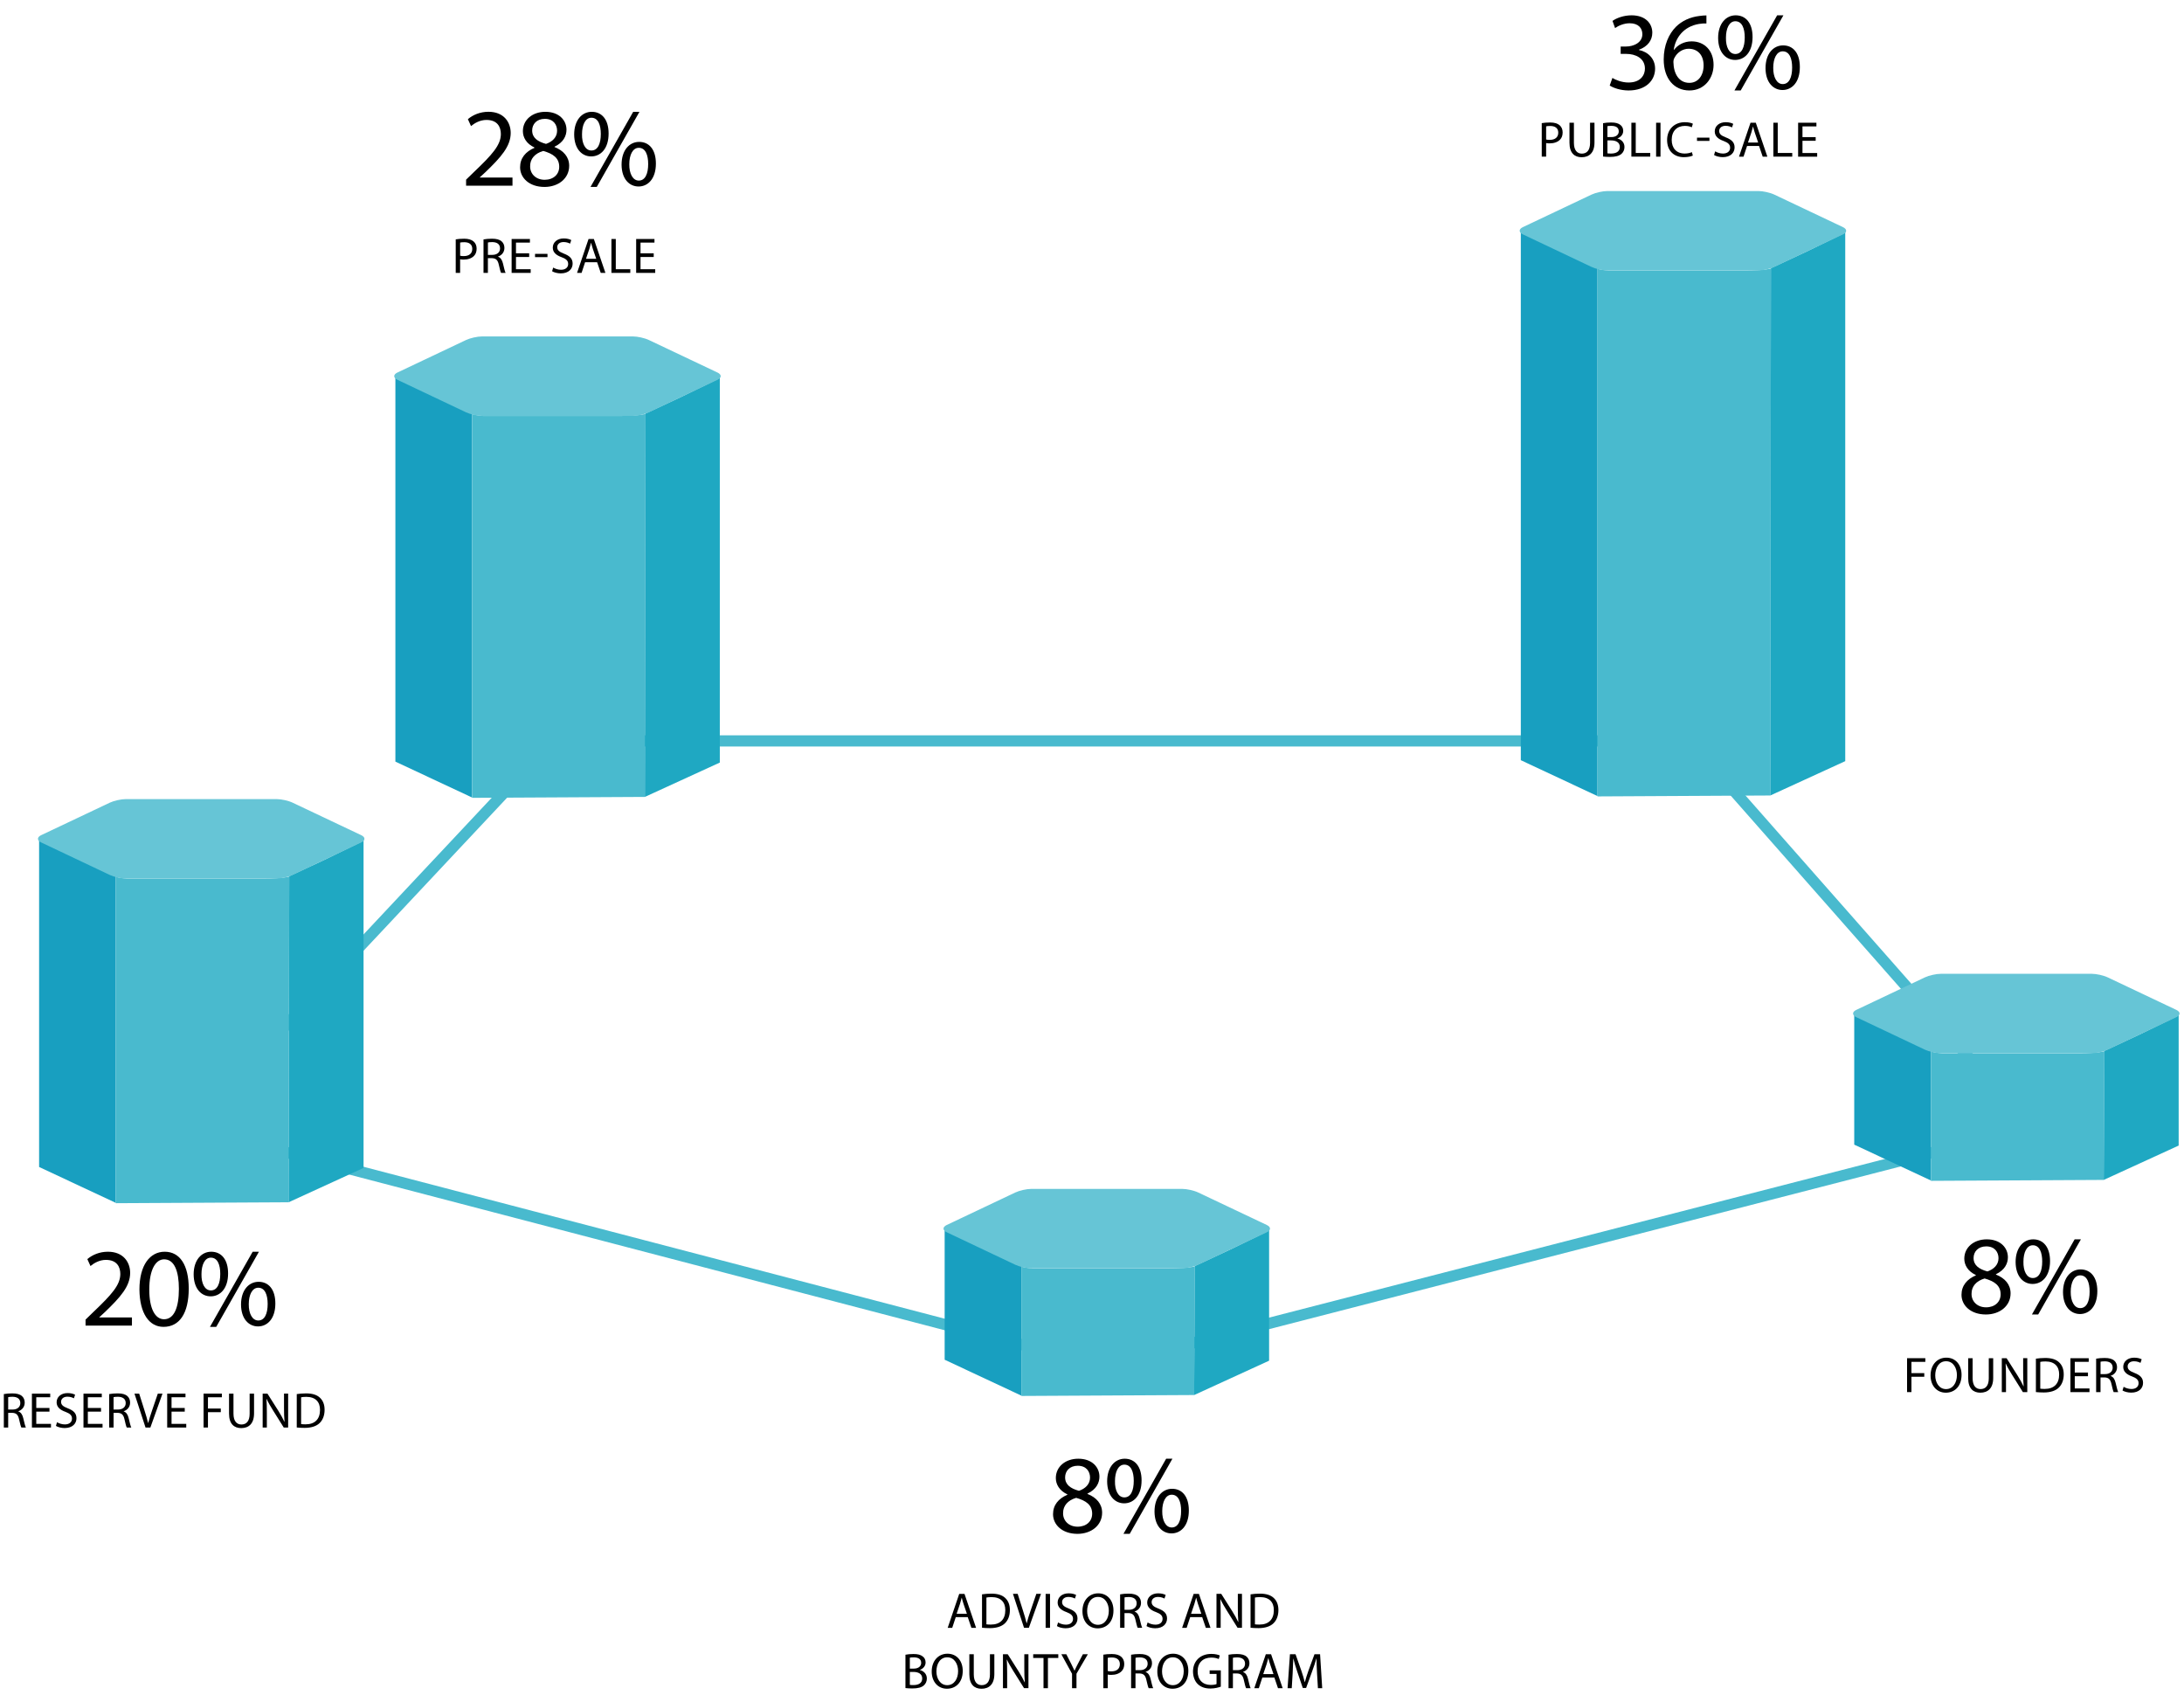 <?xml version="1.0" encoding="iso-8859-1"?>
<!-- Generator: Adobe Illustrator 17.1.0, SVG Export Plug-In . SVG Version: 6.00 Build 0)  -->
<!DOCTYPE svg PUBLIC "-//W3C//DTD SVG 1.1//EN" "http://www.w3.org/Graphics/SVG/1.1/DTD/svg11.dtd">
<svg version="1.1" id="&#x421;&#x43B;&#x43E;&#x439;_1"
	 xmlns="http://www.w3.org/2000/svg" xmlns:xlink="http://www.w3.org/1999/xlink" x="0px" y="0px" viewBox="0 0 781.44 608.97"
	 style="enable-background:new 0 0 781.44 608.97;" xml:space="preserve">
<polygon style="fill:none;stroke:#49BACE;stroke-width:4;stroke-miterlimit:10;" points="394.86,488.7 726.47,403.28 604.66,265.06 
	197.76,265.06 68.1,403.28 "/>
<g>
	<g>
		<path d="M166.77,66.43v-2.16l2.76-2.68c6.64-6.32,9.64-9.68,9.68-13.6c0-2.64-1.28-5.08-5.16-5.08c-2.36,0-4.32,1.2-5.52,2.2
			l-1.12-2.48c1.8-1.52,4.36-2.64,7.36-2.64c5.6,0,7.96,3.84,7.96,7.56c0,4.8-3.48,8.68-8.96,13.96l-2.08,1.92v0.08h11.68v2.92
			H166.77z"/>
		<path d="M186.09,59.84c0-3.28,1.96-5.6,5.16-6.96l-0.04-0.12c-2.88-1.36-4.12-3.6-4.12-5.84c0-4.12,3.48-6.92,8.04-6.92
			c5.04,0,7.56,3.16,7.56,6.4c0,2.2-1.08,4.56-4.28,6.08v0.12c3.24,1.28,5.24,3.56,5.24,6.72c0,4.52-3.88,7.56-8.84,7.56
			C189.37,66.87,186.09,63.64,186.09,59.84z M200.09,59.68c0-3.16-2.2-4.68-5.72-5.68c-3.04,0.88-4.68,2.88-4.68,5.36
			c-0.12,2.64,1.88,4.96,5.2,4.96C198.05,64.31,200.09,62.36,200.09,59.68z M190.41,46.68c0,2.6,1.96,4,4.96,4.8
			c2.24-0.76,3.96-2.36,3.96-4.72c0-2.08-1.24-4.24-4.4-4.24C192.01,42.52,190.41,44.44,190.41,46.68z"/>
		<path d="M217.76,47.76c0,5.48-2.88,8.2-6.24,8.2c-3.24,0-6.04-2.6-6.08-7.84c0-5.2,2.84-8.12,6.28-8.12
			C215.37,40,217.76,42.8,217.76,47.76z M208.25,48c-0.08,3.32,1.16,5.84,3.36,5.84c2.32,0,3.36-2.48,3.36-5.92
			c0-3.16-0.92-5.8-3.36-5.8C209.41,42.12,208.25,44.72,208.25,48z M211.29,66.87L226.56,40h2.24l-15.28,26.88H211.29z
			 M234.68,58.52c0,5.48-2.88,8.2-6.2,8.2c-3.24,0-6.04-2.6-6.08-7.8c0-5.24,2.84-8.16,6.28-8.16
			C232.32,50.76,234.68,53.56,234.68,58.52z M225.16,58.76c-0.04,3.32,1.24,5.84,3.4,5.84c2.32,0,3.36-2.48,3.36-5.92
			c0-3.16-0.92-5.8-3.36-5.8C226.36,52.88,225.16,55.48,225.16,58.76z"/>
	</g>
</g>
<g>
	<g>
		<path d="M701.83,463.22c0-3.28,1.96-5.6,5.16-6.96l-0.04-0.12c-2.88-1.36-4.12-3.6-4.12-5.84c0-4.12,3.48-6.92,8.04-6.92
			c5.04,0,7.56,3.16,7.56,6.4c0,2.2-1.08,4.56-4.28,6.08v0.12c3.24,1.28,5.24,3.56,5.24,6.72c0,4.52-3.88,7.56-8.84,7.56
			C705.11,470.26,701.83,467.02,701.83,463.22z M715.83,463.06c0-3.16-2.2-4.68-5.72-5.68c-3.04,0.88-4.68,2.88-4.68,5.36
			c-0.12,2.64,1.88,4.96,5.2,4.96C713.79,467.7,715.83,465.74,715.83,463.06z M706.15,450.06c0,2.6,1.96,4,4.96,4.8
			c2.24-0.76,3.96-2.36,3.96-4.72c0-2.08-1.24-4.24-4.4-4.24C707.75,445.9,706.15,447.82,706.15,450.06z"/>
		<path d="M733.51,451.14c0,5.48-2.88,8.2-6.24,8.2c-3.24,0-6.04-2.6-6.08-7.84c0-5.2,2.84-8.12,6.28-8.12
			C731.11,443.38,733.51,446.18,733.51,451.14z M723.99,451.38c-0.08,3.32,1.16,5.84,3.36,5.84c2.32,0,3.36-2.48,3.36-5.92
			c0-3.16-0.92-5.8-3.36-5.8C725.15,445.5,723.99,448.1,723.99,451.38z M727.03,470.26l15.28-26.88h2.24l-15.28,26.88H727.03z
			 M750.43,461.9c0,5.48-2.88,8.2-6.2,8.2c-3.24,0-6.04-2.6-6.08-7.8c0-5.24,2.84-8.16,6.28-8.16
			C748.07,454.14,750.43,456.94,750.43,461.9z M740.91,462.14c-0.04,3.32,1.24,5.84,3.4,5.84c2.32,0,3.36-2.48,3.36-5.92
			c0-3.16-0.92-5.8-3.36-5.8C742.11,456.26,740.91,458.86,740.91,462.14z"/>
	</g>
</g>
<g>
	<g>
		<path d="M376.78,541.7c0-3.28,1.96-5.6,5.16-6.96l-0.04-0.12c-2.88-1.36-4.12-3.6-4.12-5.84c0-4.12,3.48-6.92,8.04-6.92
			c5.04,0,7.56,3.16,7.56,6.4c0,2.2-1.08,4.56-4.28,6.08v0.12c3.24,1.28,5.24,3.56,5.24,6.72c0,4.52-3.88,7.56-8.84,7.56
			C380.06,548.73,376.78,545.5,376.78,541.7z M390.78,541.54c0-3.16-2.2-4.68-5.72-5.68c-3.04,0.88-4.68,2.88-4.68,5.36
			c-0.12,2.64,1.88,4.96,5.2,4.96C388.74,546.18,390.78,544.22,390.78,541.54z M381.1,528.54c0,2.6,1.96,4,4.96,4.8
			c2.24-0.76,3.96-2.36,3.96-4.72c0-2.08-1.24-4.24-4.4-4.24C382.7,524.38,381.1,526.3,381.1,528.54z"/>
		<path d="M408.46,529.62c0,5.48-2.88,8.2-6.24,8.2c-3.24,0-6.04-2.6-6.08-7.84c0-5.2,2.84-8.12,6.28-8.12
			C406.06,521.86,408.46,524.66,408.46,529.62z M398.94,529.86c-0.08,3.32,1.16,5.84,3.36,5.84c2.32,0,3.36-2.48,3.36-5.92
			c0-3.16-0.92-5.8-3.36-5.8C400.1,523.98,398.94,526.58,398.94,529.86z M401.98,548.73l15.28-26.88h2.24l-15.28,26.88H401.98z
			 M425.37,540.38c0,5.48-2.88,8.2-6.2,8.2c-3.24,0-6.04-2.6-6.08-7.8c0-5.24,2.84-8.16,6.28-8.16
			C423.01,532.62,425.37,535.42,425.37,540.38z M415.85,540.62c-0.04,3.32,1.24,5.84,3.4,5.84c2.32,0,3.36-2.48,3.36-5.92
			c0-3.16-0.92-5.8-3.36-5.8C417.05,534.74,415.85,537.34,415.85,540.62z"/>
	</g>
</g>
<g>
	<g>
		<path d="M576.92,27.88c1,0.64,3.32,1.64,5.76,1.64c4.52,0,5.92-2.88,5.88-5.04c-0.04-3.64-3.32-5.2-6.72-5.2h-1.96v-2.64h1.96
			c2.56,0,5.8-1.32,5.8-4.4c0-2.08-1.32-3.92-4.56-3.92c-2.08,0-4.08,0.92-5.2,1.72l-0.92-2.56c1.36-1,4-2,6.8-2
			c5.12,0,7.44,3.04,7.44,6.2c0,2.68-1.6,4.96-4.8,6.12v0.08c3.2,0.64,5.8,3.04,5.8,6.68c0,4.16-3.24,7.8-9.48,7.8
			c-2.92,0-5.48-0.92-6.76-1.76L576.92,27.88z"/>
		<path d="M610.55,8.4c-0.72-0.04-1.64,0-2.64,0.16c-5.52,0.92-8.44,4.96-9.04,9.24H599c1.24-1.64,3.4-3,6.28-3
			c4.6,0,7.84,3.32,7.84,8.4c0,4.76-3.24,9.16-8.64,9.16c-5.56,0-9.2-4.32-9.2-11.08c0-5.12,1.84-9.16,4.4-11.72
			c2.16-2.12,5.04-3.44,8.32-3.84c1.04-0.16,1.92-0.2,2.56-0.2V8.4z M609.55,23.4c0-3.72-2.12-5.96-5.36-5.96
			c-2.12,0-4.08,1.32-5.04,3.2c-0.24,0.4-0.4,0.92-0.4,1.56c0.08,4.28,2.04,7.44,5.72,7.44C607.51,29.64,609.55,27.12,609.55,23.4z"
			/>
		<path d="M627.07,13.24c0,5.48-2.88,8.2-6.24,8.2c-3.24,0-6.04-2.6-6.08-7.84c0-5.2,2.84-8.12,6.28-8.12
			C624.67,5.48,627.07,8.28,627.07,13.24z M617.55,13.48c-0.08,3.32,1.16,5.84,3.36,5.84c2.32,0,3.36-2.48,3.36-5.92
			c0-3.16-0.92-5.8-3.36-5.8C618.71,7.6,617.55,10.2,617.55,13.48z M620.59,32.36l15.28-26.88h2.24l-15.28,26.88H620.59z M643.99,24
			c0,5.48-2.88,8.2-6.2,8.2c-3.24,0-6.04-2.6-6.08-7.8c0-5.24,2.84-8.16,6.28-8.16C641.63,16.24,643.99,19.04,643.99,24z
			 M634.47,24.24c-0.04,3.32,1.24,5.84,3.4,5.84c2.32,0,3.36-2.48,3.36-5.92c0-3.16-0.92-5.8-3.36-5.8
			C635.67,18.36,634.47,20.96,634.47,24.24z"/>
	</g>
</g>
<g>
	<g>
		<path d="M30.61,474.25v-2.16l2.76-2.68c6.64-6.32,9.64-9.68,9.68-13.6c0-2.64-1.28-5.08-5.16-5.08c-2.36,0-4.32,1.2-5.52,2.2
			l-1.12-2.48c1.8-1.52,4.36-2.64,7.36-2.64c5.6,0,7.96,3.84,7.96,7.56c0,4.8-3.48,8.68-8.96,13.96l-2.08,1.92v0.08h11.68v2.92
			H30.61z"/>
		<path d="M67.53,460.97c0,8.84-3.28,13.72-9.04,13.72c-5.08,0-8.52-4.76-8.6-13.36c0-8.72,3.76-13.52,9.04-13.52
			C64.41,447.81,67.53,452.69,67.53,460.97z M53.41,461.37c0,6.76,2.08,10.6,5.28,10.6c3.6,0,5.32-4.2,5.32-10.84
			c0-6.4-1.64-10.6-5.28-10.6C55.65,450.53,53.41,454.29,53.41,461.37z"/>
		<path d="M81.61,455.57c0,5.48-2.88,8.2-6.24,8.2c-3.24,0-6.04-2.6-6.08-7.84c0-5.2,2.84-8.12,6.28-8.12
			C79.21,447.81,81.61,450.61,81.61,455.57z M72.09,455.81c-0.08,3.32,1.16,5.84,3.36,5.84c2.32,0,3.36-2.48,3.36-5.92
			c0-3.16-0.92-5.8-3.36-5.8C73.25,449.93,72.09,452.53,72.09,455.81z M75.13,474.69l15.28-26.88h2.24l-15.28,26.88H75.13z
			 M98.52,466.33c0,5.48-2.88,8.2-6.2,8.2c-3.24,0-6.04-2.6-6.08-7.8c0-5.24,2.84-8.16,6.28-8.16
			C96.17,458.57,98.52,461.37,98.52,466.33z M89.01,466.57c-0.04,3.32,1.24,5.84,3.4,5.84c2.32,0,3.36-2.48,3.36-5.92
			c0-3.16-0.92-5.8-3.36-5.8C90.21,460.69,89.01,463.29,89.01,466.57z"/>
	</g>
</g>
<g>
	<path d="M551.65,44.05c0.76-0.13,1.75-0.23,3.01-0.23c1.55,0,2.68,0.36,3.4,1.01c0.67,0.58,1.06,1.46,1.06,2.54
		c0,1.1-0.32,1.96-0.94,2.59c-0.83,0.88-2.18,1.33-3.71,1.33c-0.47,0-0.9-0.02-1.26-0.11v4.86h-1.57V44.05z M553.21,49.91
		c0.34,0.09,0.77,0.13,1.3,0.13c1.89,0,3.04-0.92,3.04-2.59c0-1.6-1.13-2.38-2.86-2.38c-0.68,0-1.21,0.05-1.48,0.13V49.91z"/>
	<path d="M563.15,43.91v7.18c0,2.72,1.21,3.87,2.83,3.87c1.8,0,2.95-1.19,2.95-3.87v-7.18h1.58v7.08c0,3.73-1.96,5.26-4.59,5.26
		c-2.48,0-4.36-1.42-4.36-5.19v-7.15H563.15z"/>
	<path d="M573.59,44.07c0.68-0.14,1.76-0.25,2.86-0.25c1.57,0,2.57,0.27,3.33,0.88c0.63,0.47,1.01,1.19,1.01,2.14
		c0,1.17-0.77,2.2-2.05,2.66v0.04c1.15,0.29,2.5,1.24,2.5,3.04c0,1.04-0.41,1.84-1.03,2.43c-0.85,0.77-2.21,1.13-4.2,1.13
		c-1.08,0-1.91-0.07-2.43-0.14V44.07z M575.15,49.04h1.42c1.66,0,2.63-0.86,2.63-2.03c0-1.42-1.08-1.98-2.67-1.98
		c-0.72,0-1.13,0.05-1.39,0.11V49.04z M575.15,54.86c0.31,0.05,0.76,0.07,1.31,0.07c1.62,0,3.12-0.59,3.12-2.36
		c0-1.66-1.42-2.34-3.13-2.34h-1.3V54.86z"/>
	<path d="M583.7,43.91h1.57v10.82h5.19v1.31h-6.75V43.91z"/>
	<path d="M594.13,43.91v12.14h-1.57V43.91H594.13z"/>
	<path d="M605.7,55.65c-0.58,0.29-1.73,0.58-3.21,0.58c-3.42,0-6-2.16-6-6.14c0-3.8,2.58-6.37,6.34-6.37c1.51,0,2.47,0.32,2.88,0.54
		l-0.38,1.28c-0.59-0.29-1.44-0.5-2.45-0.5c-2.84,0-4.74,1.82-4.74,5.01c0,2.97,1.71,4.88,4.66,4.88c0.96,0,1.93-0.2,2.56-0.5
		L605.7,55.65z"/>
	<path d="M611.64,49.24v1.17h-4.45v-1.17H611.64z"/>
	<path d="M613.69,54.14c0.7,0.43,1.73,0.79,2.81,0.79c1.6,0,2.54-0.85,2.54-2.07c0-1.13-0.65-1.78-2.29-2.41
		c-1.98-0.7-3.21-1.73-3.21-3.44c0-1.89,1.57-3.29,3.93-3.29c1.24,0,2.14,0.29,2.68,0.59l-0.43,1.28c-0.4-0.22-1.21-0.58-2.3-0.58
		c-1.66,0-2.29,0.99-2.29,1.82c0,1.13,0.74,1.69,2.41,2.34c2.05,0.79,3.1,1.78,3.1,3.56c0,1.87-1.39,3.49-4.25,3.49
		c-1.17,0-2.45-0.34-3.1-0.77L613.69,54.14z"/>
	<path d="M625.1,52.23l-1.26,3.82h-1.62l4.12-12.14h1.89l4.14,12.14h-1.67l-1.3-3.82H625.1z M629.08,51l-1.19-3.49
		c-0.27-0.79-0.45-1.51-0.63-2.21h-0.04c-0.18,0.72-0.38,1.46-0.61,2.2L625.43,51H629.08z"/>
	<path d="M634.51,43.91h1.57v10.82h5.19v1.31h-6.75V43.91z"/>
	<path d="M649.65,50.36h-4.72v4.38h5.26v1.31h-6.82V43.91h6.55v1.31h-4.99v3.83h4.72V50.36z"/>
</g>
<g>
	<path d="M1.37,498.74c0.79-0.16,1.93-0.25,3.01-0.25c1.67,0,2.75,0.31,3.51,0.99c0.61,0.54,0.95,1.37,0.95,2.3
		c0,1.6-1.01,2.67-2.29,3.1v0.05c0.94,0.32,1.49,1.19,1.78,2.45c0.4,1.69,0.68,2.86,0.94,3.33H7.65c-0.2-0.34-0.47-1.39-0.81-2.9
		c-0.36-1.67-1.01-2.3-2.43-2.36H2.93v5.26H1.37V498.74z M2.93,504.27h1.6c1.67,0,2.74-0.92,2.74-2.3c0-1.57-1.13-2.25-2.79-2.27
		c-0.76,0-1.3,0.07-1.55,0.14V504.27z"/>
	<path d="M17.7,505.02h-4.72v4.38h5.26v1.31h-6.82v-12.14h6.55v1.31h-4.99v3.83h4.72V505.02z"/>
	<path d="M20.41,508.8c0.7,0.43,1.73,0.79,2.81,0.79c1.6,0,2.54-0.85,2.54-2.07c0-1.13-0.65-1.78-2.29-2.41
		c-1.98-0.7-3.21-1.73-3.21-3.44c0-1.89,1.57-3.29,3.93-3.29c1.24,0,2.14,0.29,2.68,0.59l-0.43,1.28c-0.4-0.22-1.21-0.58-2.3-0.58
		c-1.66,0-2.29,0.99-2.29,1.82c0,1.13,0.74,1.69,2.41,2.34c2.05,0.79,3.1,1.78,3.1,3.57c0,1.87-1.39,3.49-4.25,3.49
		c-1.17,0-2.45-0.34-3.1-0.77L20.41,508.8z"/>
	<path d="M36.15,505.02h-4.72v4.38h5.26v1.31h-6.82v-12.14h6.55v1.31h-4.99v3.83h4.72V505.02z"/>
	<path d="M39.08,498.74c0.79-0.16,1.93-0.25,3.01-0.25c1.67,0,2.75,0.31,3.51,0.99c0.61,0.54,0.95,1.37,0.95,2.3
		c0,1.6-1.01,2.67-2.29,3.1v0.05c0.94,0.32,1.49,1.19,1.78,2.45c0.4,1.69,0.68,2.86,0.94,3.33h-1.62c-0.2-0.34-0.47-1.39-0.81-2.9
		c-0.36-1.67-1.01-2.3-2.43-2.36h-1.48v5.26h-1.57V498.74z M40.64,504.27h1.6c1.67,0,2.74-0.92,2.74-2.3c0-1.57-1.13-2.25-2.79-2.27
		c-0.76,0-1.3,0.07-1.55,0.14V504.27z"/>
	<path d="M52.07,510.71l-3.96-12.14h1.69l1.89,5.98c0.52,1.64,0.97,3.12,1.3,4.54h0.04c0.34-1.4,0.85-2.93,1.39-4.52l2.05-6h1.67
		l-4.34,12.14H52.07z"/>
	<path d="M66.1,505.02h-4.72v4.38h5.26v1.31h-6.82v-12.14h6.55v1.31h-4.99v3.83h4.72V505.02z"/>
	<path d="M72.84,498.57h6.54v1.31h-4.97v4.03H79v1.3h-4.59v5.49h-1.57V498.57z"/>
	<path d="M83.54,498.57v7.18c0,2.72,1.21,3.87,2.83,3.87c1.8,0,2.95-1.19,2.95-3.87v-7.18h1.58v7.08c0,3.73-1.96,5.26-4.59,5.26
		c-2.48,0-4.36-1.42-4.36-5.19v-7.15H83.54z"/>
	<path d="M93.98,510.71v-12.14h1.71l3.89,6.14c0.9,1.42,1.6,2.7,2.18,3.94l0.04-0.02c-0.14-1.62-0.18-3.1-0.18-4.99v-5.08h1.48
		v12.14h-1.58l-3.85-6.16c-0.85-1.35-1.66-2.74-2.27-4.05l-0.05,0.02c0.09,1.53,0.13,2.99,0.13,5.01v5.19H93.98z"/>
	<path d="M106.18,498.74c0.95-0.14,2.09-0.25,3.33-0.25c2.25,0,3.85,0.52,4.92,1.51c1.08,0.99,1.71,2.39,1.71,4.36
		c0,1.98-0.61,3.6-1.75,4.72c-1.13,1.13-3.01,1.75-5.37,1.75c-1.12,0-2.05-0.05-2.84-0.14V498.74z M107.75,509.47
		c0.4,0.07,0.97,0.09,1.58,0.09c3.35,0,5.17-1.87,5.17-5.15c0.02-2.86-1.6-4.68-4.92-4.68c-0.81,0-1.42,0.07-1.84,0.16V509.47z"/>
</g>
<g>
	<path d="M163.07,85.63c0.76-0.13,1.75-0.23,3.01-0.23c1.55,0,2.68,0.36,3.4,1.01c0.67,0.58,1.06,1.46,1.06,2.54
		c0,1.1-0.32,1.96-0.94,2.59c-0.83,0.88-2.18,1.33-3.71,1.33c-0.47,0-0.9-0.02-1.26-0.11v4.86h-1.57V85.63z M164.64,91.49
		c0.34,0.09,0.77,0.13,1.3,0.13c1.89,0,3.04-0.92,3.04-2.59c0-1.6-1.13-2.38-2.86-2.38c-0.68,0-1.21,0.05-1.48,0.13V91.49z"/>
	<path d="M173.01,85.65c0.79-0.16,1.93-0.25,3.01-0.25c1.67,0,2.75,0.31,3.51,0.99c0.61,0.54,0.95,1.37,0.95,2.3
		c0,1.6-1.01,2.67-2.29,3.1v0.05c0.94,0.32,1.49,1.19,1.78,2.45c0.4,1.69,0.68,2.86,0.94,3.33h-1.62c-0.2-0.34-0.47-1.39-0.81-2.9
		c-0.36-1.67-1.01-2.3-2.43-2.36h-1.48v5.26h-1.57V85.65z M174.58,91.18h1.6c1.67,0,2.74-0.92,2.74-2.3c0-1.57-1.13-2.25-2.79-2.27
		c-0.76,0-1.3,0.07-1.55,0.14V91.18z"/>
	<path d="M189.34,91.94h-4.72v4.38h5.26v1.31h-6.82V85.49h6.55v1.31h-4.99v3.83h4.72V91.94z"/>
	<path d="M195.89,90.82v1.17h-4.45v-1.17H195.89z"/>
	<path d="M197.94,95.72c0.7,0.43,1.73,0.79,2.81,0.79c1.6,0,2.54-0.85,2.54-2.07c0-1.13-0.65-1.78-2.29-2.41
		c-1.98-0.7-3.21-1.73-3.21-3.44c0-1.89,1.57-3.29,3.93-3.29c1.24,0,2.14,0.29,2.68,0.59l-0.43,1.28c-0.4-0.22-1.21-0.58-2.3-0.58
		c-1.66,0-2.29,0.99-2.29,1.82c0,1.13,0.74,1.69,2.41,2.34c2.05,0.79,3.1,1.78,3.1,3.56c0,1.87-1.39,3.49-4.25,3.49
		c-1.17,0-2.45-0.34-3.1-0.77L197.94,95.72z"/>
	<path d="M209.35,93.81l-1.26,3.82h-1.62l4.12-12.14h1.89l4.14,12.14h-1.67l-1.3-3.82H209.35z M213.33,92.58l-1.19-3.49
		c-0.27-0.79-0.45-1.51-0.63-2.21h-0.04c-0.18,0.72-0.38,1.46-0.61,2.2l-1.19,3.51H213.33z"/>
	<path d="M218.76,85.49h1.57v10.82h5.19v1.31h-6.75V85.49z"/>
	<path d="M233.9,91.94h-4.72v4.38h5.26v1.31h-6.82V85.49h6.55v1.31h-4.99v3.83h4.72V91.94z"/>
</g>
<g>
	<path d="M682.35,485.9h6.54v1.31h-4.97v4.03h4.59v1.3h-4.59v5.49h-1.57V485.9z"/>
	<path d="M701.85,491.85c0,4.18-2.54,6.39-5.63,6.39c-3.21,0-5.46-2.49-5.46-6.16c0-3.85,2.39-6.37,5.64-6.37
		C699.71,485.7,701.85,488.24,701.85,491.85z M692.43,492.04c0,2.59,1.4,4.92,3.87,4.92c2.48,0,3.89-2.29,3.89-5.04
		c0-2.41-1.26-4.93-3.87-4.93C693.73,486.98,692.43,489.38,692.43,492.04z"/>
	<path d="M705.81,485.9v7.18c0,2.72,1.21,3.87,2.83,3.87c1.8,0,2.95-1.19,2.95-3.87v-7.18h1.58v7.08c0,3.73-1.96,5.26-4.59,5.26
		c-2.48,0-4.36-1.42-4.36-5.19v-7.15H705.81z"/>
	<path d="M716.25,498.04V485.9h1.71l3.89,6.14c0.9,1.42,1.6,2.7,2.18,3.94l0.04-0.02c-0.14-1.62-0.18-3.1-0.18-4.99v-5.08h1.48
		v12.14h-1.58l-3.85-6.16c-0.85-1.35-1.66-2.74-2.27-4.05l-0.05,0.02c0.09,1.53,0.13,2.99,0.13,5.01v5.19H716.25z"/>
	<path d="M728.45,486.07c0.95-0.14,2.09-0.25,3.33-0.25c2.25,0,3.85,0.52,4.92,1.51c1.08,0.99,1.71,2.39,1.71,4.36
		c0,1.98-0.61,3.6-1.75,4.72c-1.13,1.13-3.01,1.75-5.37,1.75c-1.12,0-2.05-0.05-2.84-0.14V486.07z M730.02,496.8
		c0.4,0.07,0.97,0.09,1.58,0.09c3.35,0,5.17-1.87,5.17-5.15c0.02-2.86-1.6-4.68-4.92-4.68c-0.81,0-1.42,0.07-1.84,0.16V496.8z"/>
	<path d="M747.08,492.35h-4.72v4.38h5.26v1.31h-6.82V485.9h6.55v1.31h-4.99v3.83h4.72V492.35z"/>
	<path d="M750.01,486.07c0.79-0.16,1.93-0.25,3.01-0.25c1.67,0,2.76,0.31,3.51,0.99c0.61,0.54,0.95,1.37,0.95,2.3
		c0,1.6-1.01,2.67-2.29,3.1v0.05c0.94,0.32,1.49,1.19,1.78,2.45c0.4,1.69,0.68,2.86,0.94,3.33h-1.62c-0.2-0.34-0.47-1.39-0.81-2.9
		c-0.36-1.67-1.01-2.3-2.43-2.36h-1.48v5.26h-1.57V486.07z M751.58,491.59h1.6c1.67,0,2.74-0.92,2.74-2.3
		c0-1.57-1.13-2.25-2.79-2.27c-0.76,0-1.3,0.07-1.55,0.14V491.59z"/>
	<path d="M759.84,496.13c0.7,0.43,1.73,0.79,2.81,0.79c1.6,0,2.54-0.85,2.54-2.07c0-1.13-0.65-1.78-2.29-2.41
		c-1.98-0.7-3.2-1.73-3.2-3.44c0-1.89,1.57-3.29,3.92-3.29c1.24,0,2.14,0.29,2.68,0.59l-0.43,1.28c-0.4-0.22-1.21-0.58-2.3-0.58
		c-1.66,0-2.29,0.99-2.29,1.82c0,1.13,0.74,1.69,2.41,2.34c2.05,0.79,3.1,1.78,3.1,3.57c0,1.87-1.39,3.49-4.25,3.49
		c-1.17,0-2.45-0.34-3.1-0.77L759.84,496.13z"/>
</g>
<g>
	<path d="M341.97,578.54l-1.26,3.82h-1.62l4.12-12.14h1.89l4.14,12.14h-1.67l-1.3-3.82H341.97z M345.95,577.31l-1.19-3.49
		c-0.27-0.79-0.45-1.51-0.63-2.21h-0.04c-0.18,0.72-0.38,1.46-0.61,2.2l-1.19,3.51H345.95z"/>
	<path d="M351.38,570.38c0.95-0.14,2.09-0.25,3.33-0.25c2.25,0,3.85,0.52,4.92,1.51c1.08,0.99,1.71,2.4,1.71,4.36
		c0,1.98-0.61,3.6-1.75,4.72c-1.13,1.13-3.01,1.75-5.37,1.75c-1.12,0-2.05-0.05-2.85-0.14V570.38z M352.95,581.11
		c0.4,0.07,0.97,0.09,1.58,0.09c3.35,0,5.17-1.87,5.17-5.15c0.02-2.86-1.6-4.68-4.92-4.68c-0.81,0-1.42,0.07-1.84,0.16V581.11z"/>
	<path d="M366.4,582.35l-3.96-12.14h1.69l1.89,5.98c0.52,1.64,0.97,3.11,1.3,4.54h0.04c0.34-1.4,0.85-2.94,1.39-4.52l2.05-6h1.67
		l-4.34,12.14H366.4z"/>
	<path d="M375.7,570.22v12.14h-1.57v-12.14H375.7z"/>
	<path d="M378.58,580.44c0.7,0.43,1.73,0.79,2.81,0.79c1.6,0,2.54-0.85,2.54-2.07c0-1.13-0.65-1.78-2.29-2.41
		c-1.98-0.7-3.21-1.73-3.21-3.44c0-1.89,1.57-3.29,3.93-3.29c1.24,0,2.14,0.29,2.68,0.59l-0.43,1.28c-0.4-0.22-1.21-0.58-2.3-0.58
		c-1.66,0-2.29,0.99-2.29,1.82c0,1.13,0.74,1.69,2.41,2.34c2.05,0.79,3.1,1.78,3.1,3.56c0,1.87-1.39,3.49-4.25,3.49
		c-1.17,0-2.45-0.34-3.1-0.78L378.58,580.44z"/>
	<path d="M398.4,576.16c0,4.18-2.54,6.39-5.64,6.39c-3.21,0-5.46-2.48-5.46-6.16c0-3.85,2.39-6.37,5.64-6.37
		C396.26,570.02,398.4,572.56,398.4,576.16z M388.98,576.36c0,2.59,1.4,4.92,3.87,4.92c2.48,0,3.89-2.29,3.89-5.04
		c0-2.41-1.26-4.93-3.87-4.93C390.28,571.3,388.98,573.69,388.98,576.36z"/>
	<path d="M400.79,570.38c0.79-0.16,1.93-0.25,3.01-0.25c1.67,0,2.75,0.31,3.51,0.99c0.61,0.54,0.95,1.37,0.95,2.3
		c0,1.6-1.01,2.67-2.29,3.1v0.05c0.94,0.32,1.49,1.19,1.78,2.45c0.4,1.69,0.68,2.86,0.94,3.33h-1.62c-0.2-0.34-0.47-1.39-0.81-2.9
		c-0.36-1.67-1.01-2.3-2.43-2.36h-1.48v5.26h-1.57V570.38z M402.36,575.91h1.6c1.67,0,2.74-0.92,2.74-2.3
		c0-1.57-1.13-2.25-2.79-2.27c-0.76,0-1.3,0.07-1.55,0.14V575.91z"/>
	<path d="M410.62,580.44c0.7,0.43,1.73,0.79,2.81,0.79c1.6,0,2.54-0.85,2.54-2.07c0-1.13-0.65-1.78-2.29-2.41
		c-1.98-0.7-3.21-1.73-3.21-3.44c0-1.89,1.57-3.29,3.93-3.29c1.24,0,2.14,0.29,2.68,0.59l-0.43,1.28c-0.4-0.22-1.21-0.58-2.3-0.58
		c-1.66,0-2.29,0.99-2.29,1.82c0,1.13,0.74,1.69,2.41,2.34c2.05,0.79,3.1,1.78,3.1,3.56c0,1.87-1.39,3.49-4.25,3.49
		c-1.17,0-2.45-0.34-3.1-0.78L410.62,580.44z"/>
	<path d="M425.85,578.54l-1.26,3.82h-1.62l4.12-12.14h1.89l4.14,12.14h-1.67l-1.3-3.82H425.85z M429.83,577.31l-1.19-3.49
		c-0.27-0.79-0.45-1.51-0.63-2.21h-0.04c-0.18,0.72-0.38,1.46-0.61,2.2l-1.19,3.51H429.83z"/>
	<path d="M435.26,582.35v-12.14h1.71l3.89,6.14c0.9,1.42,1.6,2.7,2.18,3.94l0.04-0.02c-0.14-1.62-0.18-3.1-0.18-4.99v-5.08h1.48
		v12.14h-1.58l-3.85-6.16c-0.85-1.35-1.66-2.74-2.27-4.05l-0.05,0.02c0.09,1.53,0.13,2.99,0.13,5v5.19H435.26z"/>
	<path d="M447.46,570.38c0.96-0.14,2.09-0.25,3.33-0.25c2.25,0,3.85,0.52,4.92,1.51c1.08,0.99,1.71,2.4,1.71,4.36
		c0,1.98-0.61,3.6-1.75,4.72c-1.13,1.13-3.01,1.75-5.37,1.75c-1.12,0-2.05-0.05-2.85-0.14V570.38z M449.03,581.11
		c0.4,0.07,0.97,0.09,1.58,0.09c3.35,0,5.17-1.87,5.17-5.15c0.02-2.86-1.6-4.68-4.92-4.68c-0.81,0-1.42,0.07-1.84,0.16V581.11z"/>
	<path d="M323.98,591.98c0.68-0.14,1.76-0.25,2.86-0.25c1.57,0,2.57,0.27,3.33,0.88c0.63,0.47,1.01,1.19,1.01,2.14
		c0,1.17-0.77,2.2-2.05,2.66v0.04c1.15,0.29,2.5,1.24,2.5,3.04c0,1.04-0.41,1.84-1.03,2.43c-0.85,0.78-2.21,1.13-4.2,1.13
		c-1.08,0-1.91-0.07-2.43-0.14V591.98z M325.55,596.95h1.42c1.66,0,2.63-0.87,2.63-2.04c0-1.42-1.08-1.98-2.67-1.98
		c-0.72,0-1.13,0.05-1.39,0.11V596.95z M325.55,602.77c0.31,0.05,0.76,0.07,1.31,0.07c1.62,0,3.11-0.59,3.11-2.36
		c0-1.66-1.42-2.34-3.13-2.34h-1.3V602.77z"/>
	<path d="M344.47,597.76c0,4.18-2.54,6.39-5.64,6.39c-3.21,0-5.46-2.48-5.46-6.16c0-3.85,2.4-6.37,5.64-6.37
		C342.32,591.62,344.47,594.16,344.47,597.76z M335.05,597.96c0,2.59,1.4,4.92,3.87,4.92c2.48,0,3.89-2.29,3.89-5.04
		c0-2.41-1.26-4.93-3.87-4.93C336.35,592.9,335.05,595.29,335.05,597.96z"/>
	<path d="M348.42,591.82V599c0,2.72,1.21,3.87,2.83,3.87c1.8,0,2.95-1.19,2.95-3.87v-7.18h1.58v7.08c0,3.73-1.96,5.26-4.59,5.26
		c-2.48,0-4.36-1.42-4.36-5.19v-7.15H348.42z"/>
	<path d="M358.86,603.95v-12.14h1.71l3.89,6.14c0.9,1.42,1.6,2.7,2.18,3.94l0.04-0.02c-0.14-1.62-0.18-3.1-0.18-4.99v-5.08h1.48
		v12.14h-1.58l-3.85-6.16c-0.85-1.35-1.66-2.74-2.27-4.05l-0.05,0.02c0.09,1.53,0.13,2.99,0.13,5.01v5.19H358.86z"/>
	<path d="M373.37,593.15h-3.69v-1.33h8.98v1.33h-3.71v10.8h-1.58V593.15z"/>
	<path d="M383.58,603.95v-5.15l-3.83-6.99h1.78l1.71,3.35c0.47,0.92,0.83,1.66,1.21,2.5h0.04c0.34-0.79,0.76-1.58,1.22-2.5
		l1.75-3.35h1.78l-4.07,6.97v5.17H383.58z"/>
	<path d="M394.79,591.96c0.76-0.13,1.75-0.23,3.01-0.23c1.55,0,2.68,0.36,3.4,1.01c0.67,0.58,1.06,1.46,1.06,2.54
		c0,1.1-0.32,1.96-0.94,2.59c-0.83,0.88-2.18,1.33-3.71,1.33c-0.47,0-0.9-0.02-1.26-0.11v4.86h-1.57V591.96z M396.35,597.81
		c0.34,0.09,0.77,0.13,1.3,0.13c1.89,0,3.04-0.92,3.04-2.59c0-1.6-1.13-2.38-2.86-2.38c-0.68,0-1.21,0.05-1.48,0.13V597.81z"/>
	<path d="M404.72,591.98c0.79-0.16,1.93-0.25,3.01-0.25c1.67,0,2.75,0.31,3.51,0.99c0.61,0.54,0.95,1.37,0.95,2.3
		c0,1.6-1.01,2.67-2.29,3.1v0.05c0.94,0.32,1.49,1.19,1.78,2.45c0.4,1.69,0.68,2.86,0.94,3.33h-1.62c-0.2-0.34-0.47-1.39-0.81-2.9
		c-0.36-1.67-1.01-2.3-2.43-2.36h-1.48v5.26h-1.57V591.98z M406.29,597.51h1.6c1.67,0,2.74-0.92,2.74-2.3
		c0-1.57-1.13-2.25-2.79-2.27c-0.76,0-1.3,0.07-1.55,0.14V597.51z"/>
	<path d="M425.19,597.76c0,4.18-2.54,6.39-5.64,6.39c-3.21,0-5.46-2.48-5.46-6.16c0-3.85,2.39-6.37,5.64-6.37
		C423.05,591.62,425.19,594.16,425.19,597.76z M415.78,597.96c0,2.59,1.4,4.92,3.87,4.92c2.48,0,3.89-2.29,3.89-5.04
		c0-2.41-1.26-4.93-3.87-4.93C417.07,592.9,415.78,595.29,415.78,597.96z"/>
	<path d="M436.82,603.41c-0.7,0.25-2.09,0.67-3.73,0.67c-1.84,0-3.35-0.47-4.54-1.6c-1.04-1.01-1.69-2.63-1.69-4.52
		c0.02-3.62,2.5-6.27,6.57-6.27c1.4,0,2.5,0.31,3.02,0.56l-0.38,1.28c-0.65-0.29-1.46-0.52-2.68-0.52c-2.95,0-4.88,1.84-4.88,4.88
		c0,3.08,1.85,4.9,4.68,4.9c1.03,0,1.73-0.14,2.09-0.32v-3.62h-2.47v-1.26h4V603.41z"/>
	<path d="M439.57,591.98c0.79-0.16,1.93-0.25,3.01-0.25c1.67,0,2.75,0.31,3.51,0.99c0.61,0.54,0.96,1.37,0.96,2.3
		c0,1.6-1.01,2.67-2.29,3.1v0.05c0.94,0.32,1.49,1.19,1.78,2.45c0.4,1.69,0.68,2.86,0.94,3.33h-1.62c-0.2-0.34-0.47-1.39-0.81-2.9
		c-0.36-1.67-1.01-2.3-2.43-2.36h-1.48v5.26h-1.57V591.98z M441.14,597.51h1.6c1.67,0,2.74-0.92,2.74-2.3
		c0-1.57-1.13-2.25-2.79-2.27c-0.76,0-1.3,0.07-1.55,0.14V597.51z"/>
	<path d="M451.67,600.14l-1.26,3.82h-1.62l4.12-12.14h1.89l4.14,12.14h-1.67l-1.3-3.82H451.67z M455.65,598.91l-1.19-3.49
		c-0.27-0.79-0.45-1.51-0.63-2.21h-0.04c-0.18,0.72-0.38,1.46-0.61,2.2l-1.19,3.51H455.65z"/>
	<path d="M471.24,598.62c-0.09-1.69-0.2-3.73-0.18-5.24H471c-0.41,1.42-0.92,2.94-1.53,4.61l-2.14,5.89h-1.19l-1.96-5.78
		c-0.58-1.71-1.06-3.28-1.4-4.72h-0.04c-0.04,1.51-0.13,3.55-0.23,5.37l-0.32,5.2h-1.49l0.85-12.14h2l2.07,5.87
		c0.5,1.5,0.92,2.83,1.22,4.09h0.05c0.31-1.22,0.74-2.56,1.28-4.09l2.16-5.87h2l0.76,12.14h-1.53L471.24,598.62z"/>
</g>
<g>
	<polygon style="fill:#189FC0;" points="544.15,83.13 544.15,271.96 571.59,284.8 571.59,95.96 	"/>
	<path style="fill:#49BACE;" d="M633.65,96.05c0,0-2.07,0.75-9.24,0.75c-2.97,0-48.83,0-48.83,0s-3.02-0.21-3.99-0.71v188.83
		l61.83-0.33L633.65,96.05z"/>
	<path style="fill:#1FA8C2;" d="M634.39,95.59l11.82-5.5l13.41-6.54c0,0,0.46-0.25,0.61-0.75v189.5l-26.82,12.29l0.23-188.67
		L634.39,95.59z"/>
	<g>
		<path style="fill:#66C5D6;" d="M634.86,69.62c-1.49-0.71-4.06-1.28-5.71-1.28h-54c-1.65,0-4.22,0.58-5.71,1.28l-24.58,11.65
			c-1.49,0.71-1.49,1.86,0,2.57l24.58,11.65c1.49,0.71,4.06,1.28,5.71,1.28h54c1.65,0,4.22-0.58,5.71-1.28l24.58-11.65
			c1.49-0.71,1.49-1.86,0-2.57L634.86,69.62z"/>
	</g>
</g>
<g>
	<polygon style="fill:#189FC0;" points="13.99,300.66 13.99,417.49 41.43,430.33 41.43,313.49 	"/>
	<path style="fill:#49BACE;" d="M103.49,313.58c0,0-2.07,0.75-9.24,0.75c-2.97,0-48.83,0-48.83,0s-3.02-0.21-3.99-0.71v116.83
		l61.83-0.33L103.49,313.58z"/>
	<path style="fill:#1FA8C2;" d="M104.24,313.12l11.82-5.5l13.41-6.54c0,0,0.46-0.25,0.61-0.75v117.5l-26.82,12.29l0.23-116.67
		L104.24,313.12z"/>
	<g>
		<path style="fill:#66C5D6;" d="M104.7,287.16c-1.49-0.71-4.06-1.28-5.71-1.28h-54c-1.65,0-4.22,0.58-5.71,1.28L14.7,298.8
			c-1.49,0.71-1.49,1.86,0,2.57l24.58,11.65c1.49,0.71,4.06,1.28,5.71,1.28h54c1.65,0,4.22-0.58,5.71-1.28l24.58-11.65
			c1.49-0.71,1.49-1.86,0-2.57L104.7,287.16z"/>
	</g>
</g>
<g>
	<polygon style="fill:#189FC0;" points="338,440.12 338,486.45 365.44,499.29 365.44,452.95 	"/>
	<path style="fill:#49BACE;" d="M427.51,453.04c0,0-2.07,0.75-9.24,0.75c-2.97,0-48.83,0-48.83,0s-3.02-0.21-3.99-0.71v46.33
		l61.83-0.33L427.51,453.04z"/>
	<path style="fill:#1FA8C2;" d="M428.25,452.58l11.82-5.5l13.41-6.54c0,0,0.46-0.25,0.61-0.75v47l-26.82,12.29l0.23-46.17
		L428.25,452.58z"/>
	<g>
		<path style="fill:#66C5D6;" d="M428.71,426.61c-1.49-0.71-4.06-1.28-5.71-1.28h-54c-1.65,0-4.22,0.58-5.71,1.28l-24.58,11.65
			c-1.49,0.71-1.49,1.86,0,2.57l24.58,11.65c1.49,0.71,4.06,1.28,5.71,1.28h54c1.65,0,4.22-0.58,5.71-1.28l24.58-11.65
			c1.49-0.71,1.49-1.86,0-2.57L428.71,426.61z"/>
	</g>
</g>
<g>
	<polygon style="fill:#189FC0;" points="663.45,363.16 663.45,409.5 690.88,422.33 690.88,376 	"/>
	<path style="fill:#49BACE;" d="M752.95,376.08c0,0-2.07,0.75-9.24,0.75c-2.97,0-48.83,0-48.83,0s-3.02-0.21-3.99-0.71v46.33
		l61.83-0.33L752.95,376.08z"/>
	<path style="fill:#1FA8C2;" d="M753.69,375.62l11.82-5.5l13.41-6.54c0,0,0.46-0.25,0.61-0.75v47l-26.82,12.29l0.23-46.17
		L753.69,375.62z"/>
	<g>
		<path style="fill:#66C5D6;" d="M754.15,349.66c-1.49-0.71-4.06-1.28-5.71-1.28h-54c-1.65,0-4.22,0.58-5.71,1.28l-24.58,11.65
			c-1.49,0.71-1.49,1.86,0,2.57l24.58,11.65c1.49,0.71,4.06,1.28,5.71,1.28h54c1.65,0,4.22-0.58,5.71-1.28l24.58-11.65
			c1.49-0.71,1.49-1.86,0-2.57L754.15,349.66z"/>
	</g>
</g>
<g>
	<polygon style="fill:#189FC0;" points="141.47,135.14 141.47,272.47 168.9,285.31 168.9,147.97 	"/>
	<path style="fill:#49BACE;" d="M230.97,148.06c0,0-2.07,0.75-9.24,0.75c-2.97,0-48.83,0-48.83,0s-3.02-0.21-3.99-0.71v137.33
		l61.83-0.33L230.97,148.06z"/>
	<path style="fill:#1FA8C2;" d="M231.71,147.6l11.82-5.5l13.41-6.54c0,0,0.46-0.25,0.61-0.75v138l-26.82,12.29l0.23-137.17
		L231.71,147.6z"/>
	<g>
		<path style="fill:#66C5D6;" d="M232.17,121.64c-1.49-0.71-4.06-1.28-5.71-1.28h-54c-1.65,0-4.22,0.58-5.71,1.28l-24.58,11.65
			c-1.49,0.71-1.49,1.86,0,2.57l24.58,11.65c1.49,0.71,4.06,1.28,5.71,1.28h54c1.65,0,4.22-0.58,5.71-1.28l24.58-11.65
			c1.49-0.71,1.49-1.86,0-2.57L232.17,121.64z"/>
	</g>
</g>
<g>
</g>
<g>
</g>
<g>
</g>
<g>
</g>
<g>
</g>
<g>
</g>
</svg>
